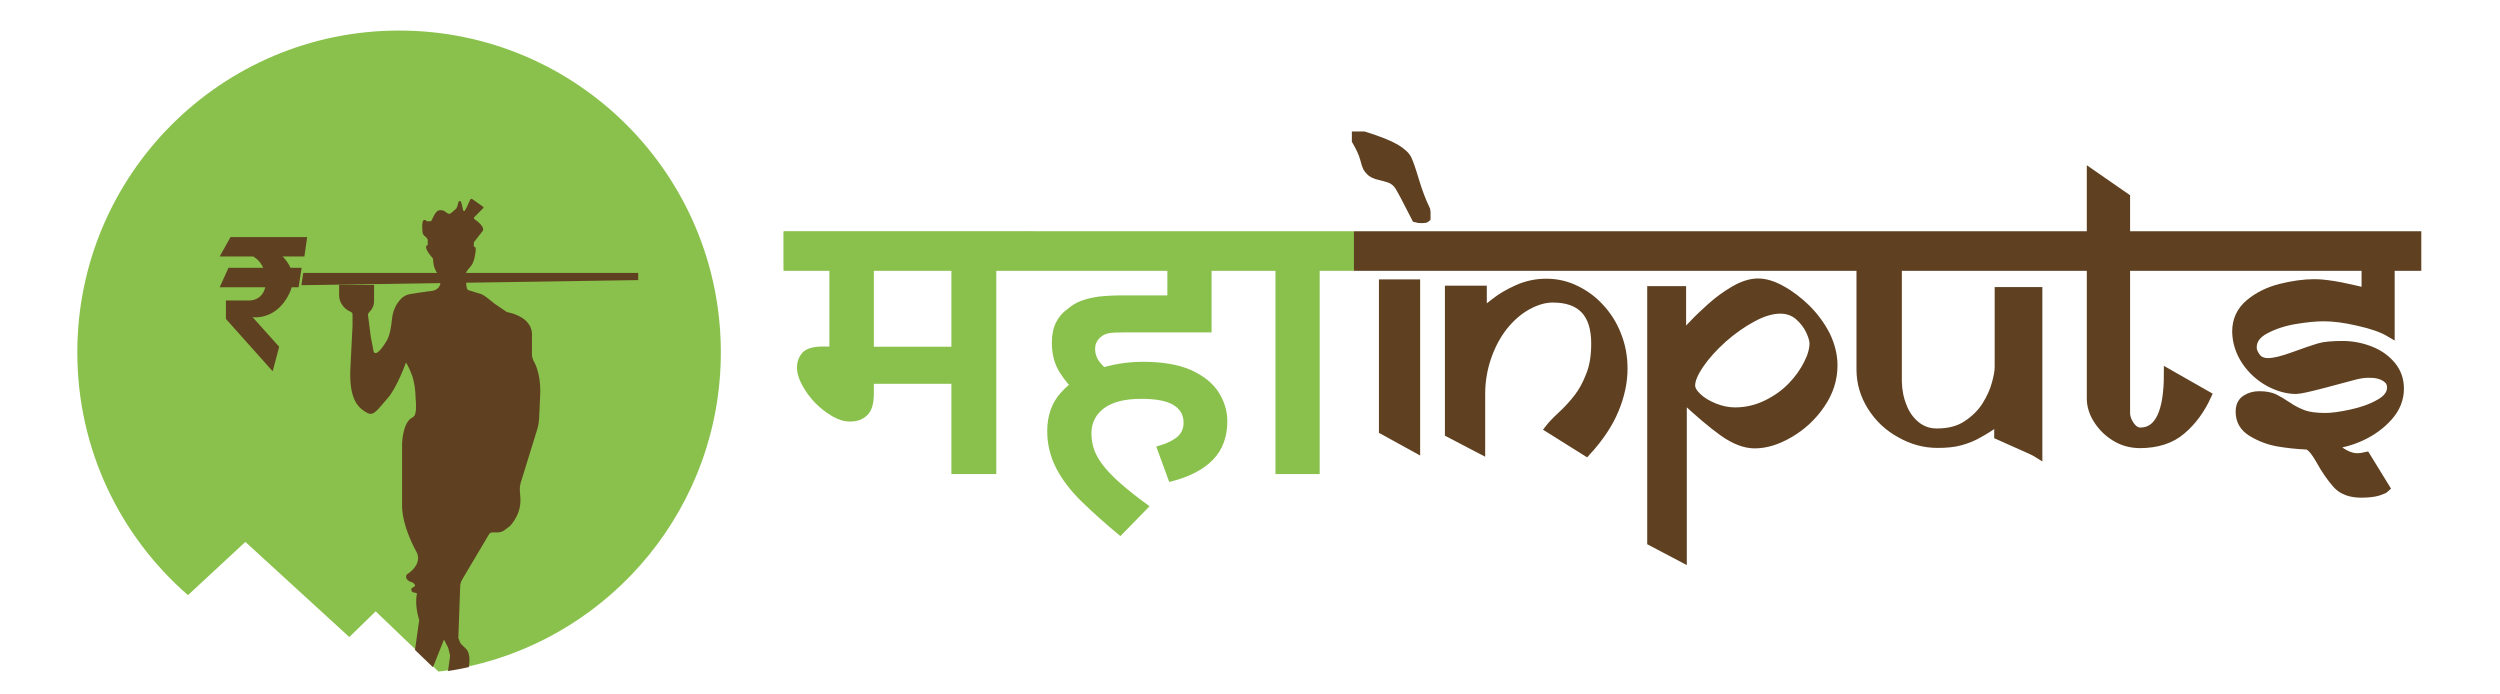<?xml version="1.0" encoding="utf-8"?>
<!-- Generator: Adobe Illustrator 26.0.1, SVG Export Plug-In . SVG Version: 6.00 Build 0)  -->
<svg version="1.1" xmlns="http://www.w3.org/2000/svg" xmlns:xlink="http://www.w3.org/1999/xlink" x="0px" y="0px"
	 viewBox="0 0 1080 300" style="enable-background:new 0 0 1080 300;" xml:space="preserve">
<style type="text/css">
	.st0{fill:#89C14C;}
	.st1{fill:#5F4121;}
	.st2{fill:#5F4121;stroke:#5F4121;stroke-width:4;stroke-miterlimit:10;}
</style>
<g id="Layer_1">
</g>
<g id="Layer_2">
	<g>
		<path class="st0" d="M311.4,152.2c0,66.5-46.7,122-109,135.7c-3,0.7-6,1.2-9,1.7c-1.3,0.2-2.7,0.4-4,0.5l-2.4-2.3l-7.7-7.4
			l-17-16.3l-11.4,11.1L106,234.1l-24.8,23c-29.3-25.5-47.8-63-47.8-104.9c0-76.7,62.2-139,139-139S311.4,75.5,311.4,152.2z"/>
		<path class="st1" d="M233.3,171.9l-0.4,8.9c-0.1,1.5-0.3,2.9-0.7,4.3l-7.3,23.6l0,0.1c-0.3,1.1-0.4,2.3-0.3,3.4l0.2,2.9
			c0.2,2.8-0.4,5.6-1.7,8.1c-0.9,1.7-2,3.5-3.5,4.6l-1.9,1.4c-0.8,0.5-1.7,0.8-2.6,0.8h-2.4c-0.6,0-1.2,0.3-1.5,0.9l-11.5,19.4
			c-0.6,1-0.9,2-0.9,3.1l-0.8,22.2l0.7,1.8c0.1,0.3,0.3,0.6,0.5,0.8l1.9,1.9c0,0,2.6,1.7,1.4,8.1c-3,0.7-6,1.2-9,1.7l0.1-0.4
			l0.8-5.8c0-0.2,0-0.5,0-0.7l-0.8-3.2l-1.8-3.5l-4.5,11.3c-0.1,0.2-0.2,0.4-0.3,0.6l-7.7-7.4l0-0.2l1.8-12.8c0,0-2.1-6-1-11.2
			c0-0.2-0.1-0.3-0.2-0.4l-1.4-0.3c-0.3-0.1-0.6-0.3-0.7-0.6l-0.1-0.4c-0.1-0.3,0-0.7,0.3-0.9l0.8-0.5c0,0,1.3-0.4-0.4-1.8
			c0,0-4-0.9-2.7-3.5c0,0,7.5-4.4,4-10.2c0,0-5.8-10.1-6-19.2v-27.1c0,0,0.2-9,4.2-11.2l0.5-0.3c0.5-0.4,0.9-0.9,1-1.5l0.3-1.7v-2.7
			l-0.3-5c-0.1-1.1-0.2-2.1-0.4-3.2l-0.4-1.8c-0.1-0.7-0.3-1.4-0.6-2.1l-0.7-1.8c-0.4-1.1-1-2.1-1.5-3.1l-0.4-0.7c0,0-4,11.1-8,15.5
			c-4,4.4-5.8,8-8.9,6.2c-3.1-1.8-8-4.9-7.1-19.9l0.9-17.7v-4.8c0-0.5-0.3-1-0.8-1.2c-1.7-0.7-5.3-3-5-8.1l0-3.3v-0.3l13.4,0.1h0.1
			l1.6,0v7c0,0.9-0.2,1.9-0.6,2.7c-0.3,0.7-0.8,1.4-1.5,2.1c-0.4,0.4-0.6,0.9-0.5,1.4l1.2,9.3l1.2,6.2c0.1,0.5,0.6,0.9,1.1,0.7
			c0.9-0.3,2.3-1.5,4.7-5.5c0,0,0,0,0,0c1.4-2.8,1.9-6.6,2.1-8.9c0.2-2.5,1-5,2.4-7.1c1.2-1.8,2.9-3.5,5.2-3.9
			c3.4-0.6,5.8-0.9,7.2-1.1c0.6-0.1,1.1-0.2,1.7-0.2c1.1-0.1,3.8-0.5,4.4-3.1c0.2-0.8,0.1-1.9-0.3-3.3c-0.1-0.2-0.2-0.4-0.3-0.5
			c-0.1-0.1-0.3-0.3-0.5-0.6c-0.8-1-1.9-3-2-6.2c0-0.3-0.1-0.5-0.3-0.7c-1-1.1-4.2-5.1-2-5.5v-2c0-0.2,0-0.3-0.1-0.5l0-0.1
			c-0.2-0.4-0.5-0.7-0.8-1l-0.2-0.1c-0.7-0.5-1.2-1.3-1.2-2.2c-0.2-2.3-0.3-6.3,1.7-4.6c0.2,0.2,0.4,0.2,0.6,0.2h1
			c0.2,0,0.5-0.1,0.6-0.3l1.1-2.2c0.3-0.6,0.7-1.2,1.2-1.7c0.4-0.4,1-0.6,1.5-0.6h0.1c0.8,0,1.8,0.2,2.5,1l0.7,0.4
			c0.4,0.3,0.9,0.2,1.3-0.1l2-1.7c0.3-0.3,0.6-0.7,0.7-1.1l0.6-2.1c0-0.2,0.2-0.3,0.4-0.3h0.3c0.2,0,0.3,0.1,0.4,0.3l0.3,1.1
			l0.6,2.6c0.1,0.3,0.6,0.4,0.7,0.1l0.8-1.4l1.5-3.3c0.2-0.4,0.6-0.5,0.9-0.3l4.7,3.3c0.2,0.1,0.2,0.4,0.1,0.6l-3.8,3.8
			c-0.2,0.2-0.3,0.4-0.3,0.7V94c0,0.3,0.1,0.5,0.3,0.7c1.2,0.8,5.1,3.7,3.2,5.5l-3.3,4.2c-0.1,0.2-0.2,0.4-0.2,0.6v1.2
			c0,0.2,0.1,0.3,0.2,0.4l0.5,0.3c0.1,0,0.1,0.1,0.1,0.2v1.2l-0.2,1.5c-0.2,1.1-0.4,2.2-0.8,3.2c-0.2,0.7-0.6,1.4-1.1,2l-1.1,1.3
			l-0.9,1.3v4.4c0,0.1,0,0.2,0,0.3c0,0.7,0.1,1.5,0.3,2.2c0.1,0.4,0.4,0.8,0.8,0.9l0.7,0.2l4.2,1.3c0.1,0,0.2,0.1,0.4,0.1
			c1.1,0.5,2.1,1.2,3,1.9l3,2.4l4,2.7l0.7,0.5c0.4,0.3,0.8,0.4,1.3,0.5c2.4,0.5,10.7,2.9,10,10.5l0,7.4c0,1,0.2,2,0.7,3
			C231.9,158.1,233.9,163.7,233.3,171.9z"/>
		<polygon class="st1" points="131,117.9 275.7,117.9 275.7,121 130.2,123.2 		"/>
		<path class="st1" d="M131.5,110.8h-9.4c1.2,1.2,2.5,2.9,3.4,4.9h4.8l-1.3,8.4h-3c-0.2,0.9-0.6,1.7-1,2.7
			c-5.8,11.9-15.9,10.2-15.9,10.2l11.5,12.8l-2.8,10.6l-20.2-22.6v-8h10.2c0.9,0,2.5-0.2,4-1.3c1.6-1.1,2.4-2.8,2.8-4.4H94.9
			l3.8-8.4h15c-0.6-1.3-1.5-2.8-3-4c-0.4-0.3-0.9-0.6-1.3-0.9H94.9l4.7-8.4h33.1L131.5,110.8z"/>
		<g>
			<g>
				<path class="st0" d="M430.4,116.2v88.6H411v-39h-33.5v4.2c0,4.4-0.9,7.5-2.8,9.3c-1.9,1.9-4.3,2.8-7.5,2.8
					c-2.4,0-4.9-0.7-7.5-2.2c-2.6-1.5-5.1-3.4-7.4-5.7c-2.3-2.4-4.2-4.9-5.7-7.7c-1.5-2.7-2.3-5.3-2.3-7.7c0-2.6,0.8-4.7,2.4-6.5
					c1.6-1.7,4.5-2.6,8.9-2.6h2.7v-33.6h-19.7v-16h108.2v16H430.4z M411,116.2h-33.5v33.6H411V116.2z"/>
				<path class="st0" d="M465.5,170c-2.9-2.6-5.5-5.6-7.7-9.1c-2.2-3.5-3.4-7.7-3.4-12.8c0-3.5,0.6-6.4,1.8-8.8
					c1.2-2.4,2.8-4.3,5-5.8c1.8-1.6,3.8-2.8,6-3.6c2.2-0.8,4.7-1.4,7.7-1.8c2.9-0.3,6.4-0.5,10.4-0.5h19v-11.4H444v-16h95.9v16
					h-16.5v27.4h-37.8c-3.3,0-5.5,0.1-6.8,0.4c-1.3,0.3-2.4,0.8-3.3,1.6c-0.8,0.7-1.4,1.4-1.8,2.3c-0.4,0.8-0.6,1.8-0.6,2.9
					c0,2.1,0.7,4.1,2.2,5.9c1.5,1.8,3.4,3.6,5.9,5.4L465.5,170z M499.5,192.9c3.5-0.9,6.3-2.1,8.5-3.7c2.2-1.6,3.3-3.8,3.3-6.6
					c0-3.3-1.4-5.8-4.3-7.6c-2.9-1.8-7.5-2.7-13.9-2.7c-7.1,0-12.4,1.3-16.1,4c-3.6,2.7-5.5,6.3-5.5,10.9c0,2.2,0.3,4.4,1,6.6
					c0.7,2.1,1.9,4.4,3.7,6.8c1.8,2.4,4.3,5.1,7.6,8c3.3,2.9,7.5,6.3,12.8,10.1L484,231.6c-6.5-5.4-12.1-10.4-16.9-15.1
					c-4.8-4.7-8.4-9.5-10.9-14.4s-3.8-10.2-3.8-15.9c0-6.7,2-12.3,6-16.7c4-4.4,9.1-7.7,15.4-9.9c6.3-2.2,13-3.3,20-3.3
					c8.5,0,15.4,1.2,20.8,3.6c5.3,2.4,9.3,5.6,11.8,9.5c2.5,3.9,3.8,8.1,3.8,12.6c0,6.8-2.1,12.4-6.3,16.7
					c-4.2,4.3-10.5,7.5-18.8,9.5L499.5,192.9z"/>
				<path class="st0" d="M570.1,116.2v88.6H551v-88.6h-14v-16h49.6v16H570.1z"/>
			</g>
			<g>
				<path class="st2" d="M616,94.1c-0.2,0.2-0.8,0.3-1.9,0.3c-0.9,0-1.6-0.1-2.3-0.3c-3.9-7.7-6.4-12.4-7.5-14.1
					c-1.2-1.6-2.7-2.7-4.5-3.2c-1.8-0.5-3.5-1-5.2-1.4c-1.6-0.5-2.9-1.5-3.9-3.2c-0.2-0.3-0.6-1.6-1.2-3.8c-0.6-2.2-1.8-4.8-3.5-7.7
					v-1.9h3.2c6.4,2,10.9,3.8,13.6,5.4c2.7,1.6,4.4,3.2,5.1,4.7c0.7,1.5,1.8,4.6,3.2,9.3c1.4,4.7,3,8.9,4.8,12.6
					c0.1,0.5,0.1,0.9,0.1,1.4C616,92.3,616,93,616,94.1z M620.8,112.6h-33.3v-9.9h33.3V112.6z M611.5,193.4l-13.8-7.6v-63.1h13.8
					V193.4z"/>
				<path class="st2" d="M707,112.6h-88v-9.9h88V112.6z M689.4,148.4c0-13.1-6.2-19.7-18.6-19.7c-3.6,0-7.3,1.1-11.1,3.2
					s-7.2,5.1-10.2,8.8c-3,3.8-5.4,8.2-7.2,13.4c-1.8,5.2-2.7,10.6-2.7,16.1v23.8l-13.4-7v-61.6h14.1v9.7c1.1-0.9,3-2.3,5.7-4.4
					c2.6-2.1,5.9-4,9.7-5.7c3.8-1.7,7.9-2.6,12.3-2.6c4.3,0,8.5,0.9,12.4,2.8c4,1.9,7.5,4.4,10.6,7.8c3.1,3.3,5.6,7.2,7.4,11.8
					c1.8,4.5,2.7,9.3,2.7,14.5c0,5.8-1.3,11.7-3.8,17.7c-2.5,6-6.5,12-12,18l-15.8-9.9c1-1.3,2.8-3.2,5.5-5.7c2.7-2.5,5-5.1,7-7.7
					c2-2.6,3.7-5.8,5.2-9.7C688.7,158.2,689.4,153.7,689.4,148.4z"/>
				<path class="st2" d="M798.3,112.6h-93.9v-9.9h93.9V112.6z M791.8,157.8c0,6-1.8,11.6-5.4,16.8c-3.6,5.3-8.1,9.4-13.4,12.5
					c-5.3,3.1-10.3,4.6-14.9,4.6c-4.2,0-8.7-1.7-13.6-5.2c-4.8-3.4-10.8-8.5-17.8-15.1v69.4l-13.1-6.9V125.6h12.8v20
					c1-1,2.6-2.8,5-5.2c2.3-2.5,5-5,8-7.7c3-2.7,6.3-5.1,9.9-7.2c3.6-2.1,7-3.2,10.2-3.2c3,0,6.4,1,10.1,3.1c3.7,2,7.3,4.8,10.7,8.1
					c3.4,3.4,6.2,7.2,8.4,11.5C790.7,149.2,791.8,153.5,791.8,157.8z M783.7,148.3c0-1.3-0.5-3.1-1.6-5.5c-1.1-2.3-2.7-4.5-4.9-6.4
					c-2.2-1.9-4.9-2.9-8.1-2.9c-3.6,0-7.7,1.2-12.1,3.6c-4.5,2.4-8.7,5.4-12.8,9c-4,3.6-7.4,7.3-10,11.1c-2.6,3.8-3.9,6.9-3.9,9.3
					c0,1.7,1,3.4,2.9,5.2c1.9,1.8,4.4,3.3,7.4,4.5s6,1.8,8.9,1.8c4.9,0,9.5-1.1,13.8-3.2c4.3-2.1,7.9-4.7,10.9-7.8
					c3-3.1,5.3-6.4,7-9.8C782.9,153.9,783.7,150.9,783.7,148.3z"/>
				<path class="st2" d="M888.1,112.6h-68.5V165c0.1,3.8,0.8,7.4,2.2,10.8c1.3,3.4,3.3,6.1,5.9,8.2c2.6,2.1,5.6,3.1,9.1,3.1
					c5.1,0,9.4-1.1,12.9-3.4c3.5-2.3,6.3-5,8.4-8.3c2-3.2,3.5-6.4,4.3-9.5c0.9-3.1,1.3-5.6,1.3-7.5V126h16.6v69.7
					c-1.1-0.7-3.6-1.8-7.4-3.5c-3.8-1.7-6.9-3.1-9.4-4.2v-6.5c-2.8,2.1-5.6,3.9-8.3,5.4c-2.7,1.6-5.4,2.7-8.3,3.5
					c-2.8,0.8-6.1,1.1-9.9,1.1c-5.5,0-10.8-1.4-15.9-4.3c-5.2-2.8-9.3-6.7-12.4-11.6c-3.1-4.9-4.7-10.2-4.7-16v-47.1h-9.9v-9.9h94.1
					V112.6z"/>
				<path class="st2" d="M959.6,112.6h-41.4v65.8c0,1.9,0.7,3.8,2,5.6c1.3,1.8,2.8,2.7,4.4,2.7c8.1,0,12.2-8.4,12.2-25.2l16.5,9.4
					c-2.7,5.9-6.3,10.9-10.9,14.8c-4.6,4-10.7,5.9-18.2,5.9c-3.8-0.1-7.2-1-10.4-3c-3.1-1.9-5.6-4.4-7.5-7.4c-1.9-3-2.8-6-2.8-9
					v-59.6h-17.1v-9.9h17.1V75.2l14.7,10.2v17.3h41.4V112.6z"/>
				<path class="st2" d="M1041.4,112.6h-8.9v31c-3.2-1.9-7.7-3.5-13.6-4.8c-5.9-1.4-10.9-2-15.1-2c-3.4,0-7.5,0.4-12.3,1.2
					c-4.8,0.8-9.1,2.2-12.9,4.2c-3.8,2-5.7,4.6-5.7,7.9c0,1.4,0.6,2.8,1.7,4.3c1.1,1.5,2.9,2.3,5.2,2.3c2.6,0,6.3-0.9,11.2-2.7
					c4.9-1.8,8.5-3,10.8-3.7c2.3-0.7,5.7-1,10.2-1c4.2,0,8.2,0.8,12,2.3c3.8,1.5,6.8,3.7,9.1,6.5c2.3,2.8,3.4,6.1,3.4,9.8
					c0,4.4-1.6,8.4-4.8,12c-3.2,3.6-7.1,6.4-11.6,8.5s-8.8,3.2-12.9,3.5c3.9,3.9,7.7,5.9,11.2,5.9c1.1,0,2.4-0.2,3.7-0.5l8.3,13.5
					c-0.4,0.4-1.5,0.8-3.2,1.4c-1.7,0.5-4.1,0.8-7.2,0.8c-4.5,0-8-1.3-10.3-3.8c-2.3-2.6-4.8-6-7.2-10.4c-2.5-4.4-4.5-6.6-6.1-6.6
					c-4.1-0.2-8.1-0.6-12.2-1.3c-4-0.7-7.7-2.1-11.2-4.2s-5.2-5-5.2-8.8c0-2.5,0.8-4.2,2.5-5.3c1.7-1.1,3.6-1.6,5.7-1.6
					c2.6,0,4.7,0.4,6.3,1.1c1.6,0.8,3.5,1.9,5.9,3.5c2.3,1.6,4.6,2.7,7,3.6c2.3,0.8,5.4,1.2,9.4,1.2c2.8,0,6.5-0.5,11.1-1.5
					c4.6-1,8.7-2.4,12.2-4.4c3.5-1.9,5.3-4.3,5.3-7.1c0-1.5-0.5-2.8-1.6-3.7c-1.1-1-2.3-1.6-3.8-2c-1.4-0.4-2.9-0.5-4.4-0.5
					c-2,0-4.2,0.3-6.4,0.9c-2.3,0.6-6.6,1.8-13.1,3.5c-6.5,1.7-10.5,2.6-12,2.6c-3.8,0-7.6-1.1-11.6-3.2c-4-2.2-7.3-5.2-9.9-9
					c-2.6-3.9-4-8.1-4.1-12.7c0-5,1.9-9,5.6-12.1c3.7-3.1,8.2-5.3,13.3-6.6c5.2-1.3,10.1-2,14.7-2c3.1,0,6.9,0.5,11.6,1.4
					c4.7,1,8.2,1.8,10.7,2.4v-13.8h-65.2v-9.9h84.5V112.6z"/>
			</g>
			<rect x="338.5" y="99.9" class="st0" width="246.4" height="17.1"/>
			<rect x="584.9" y="99.9" class="st1" width="461.1" height="17.1"/>
		</g>
	</g>
</g>
</svg>
